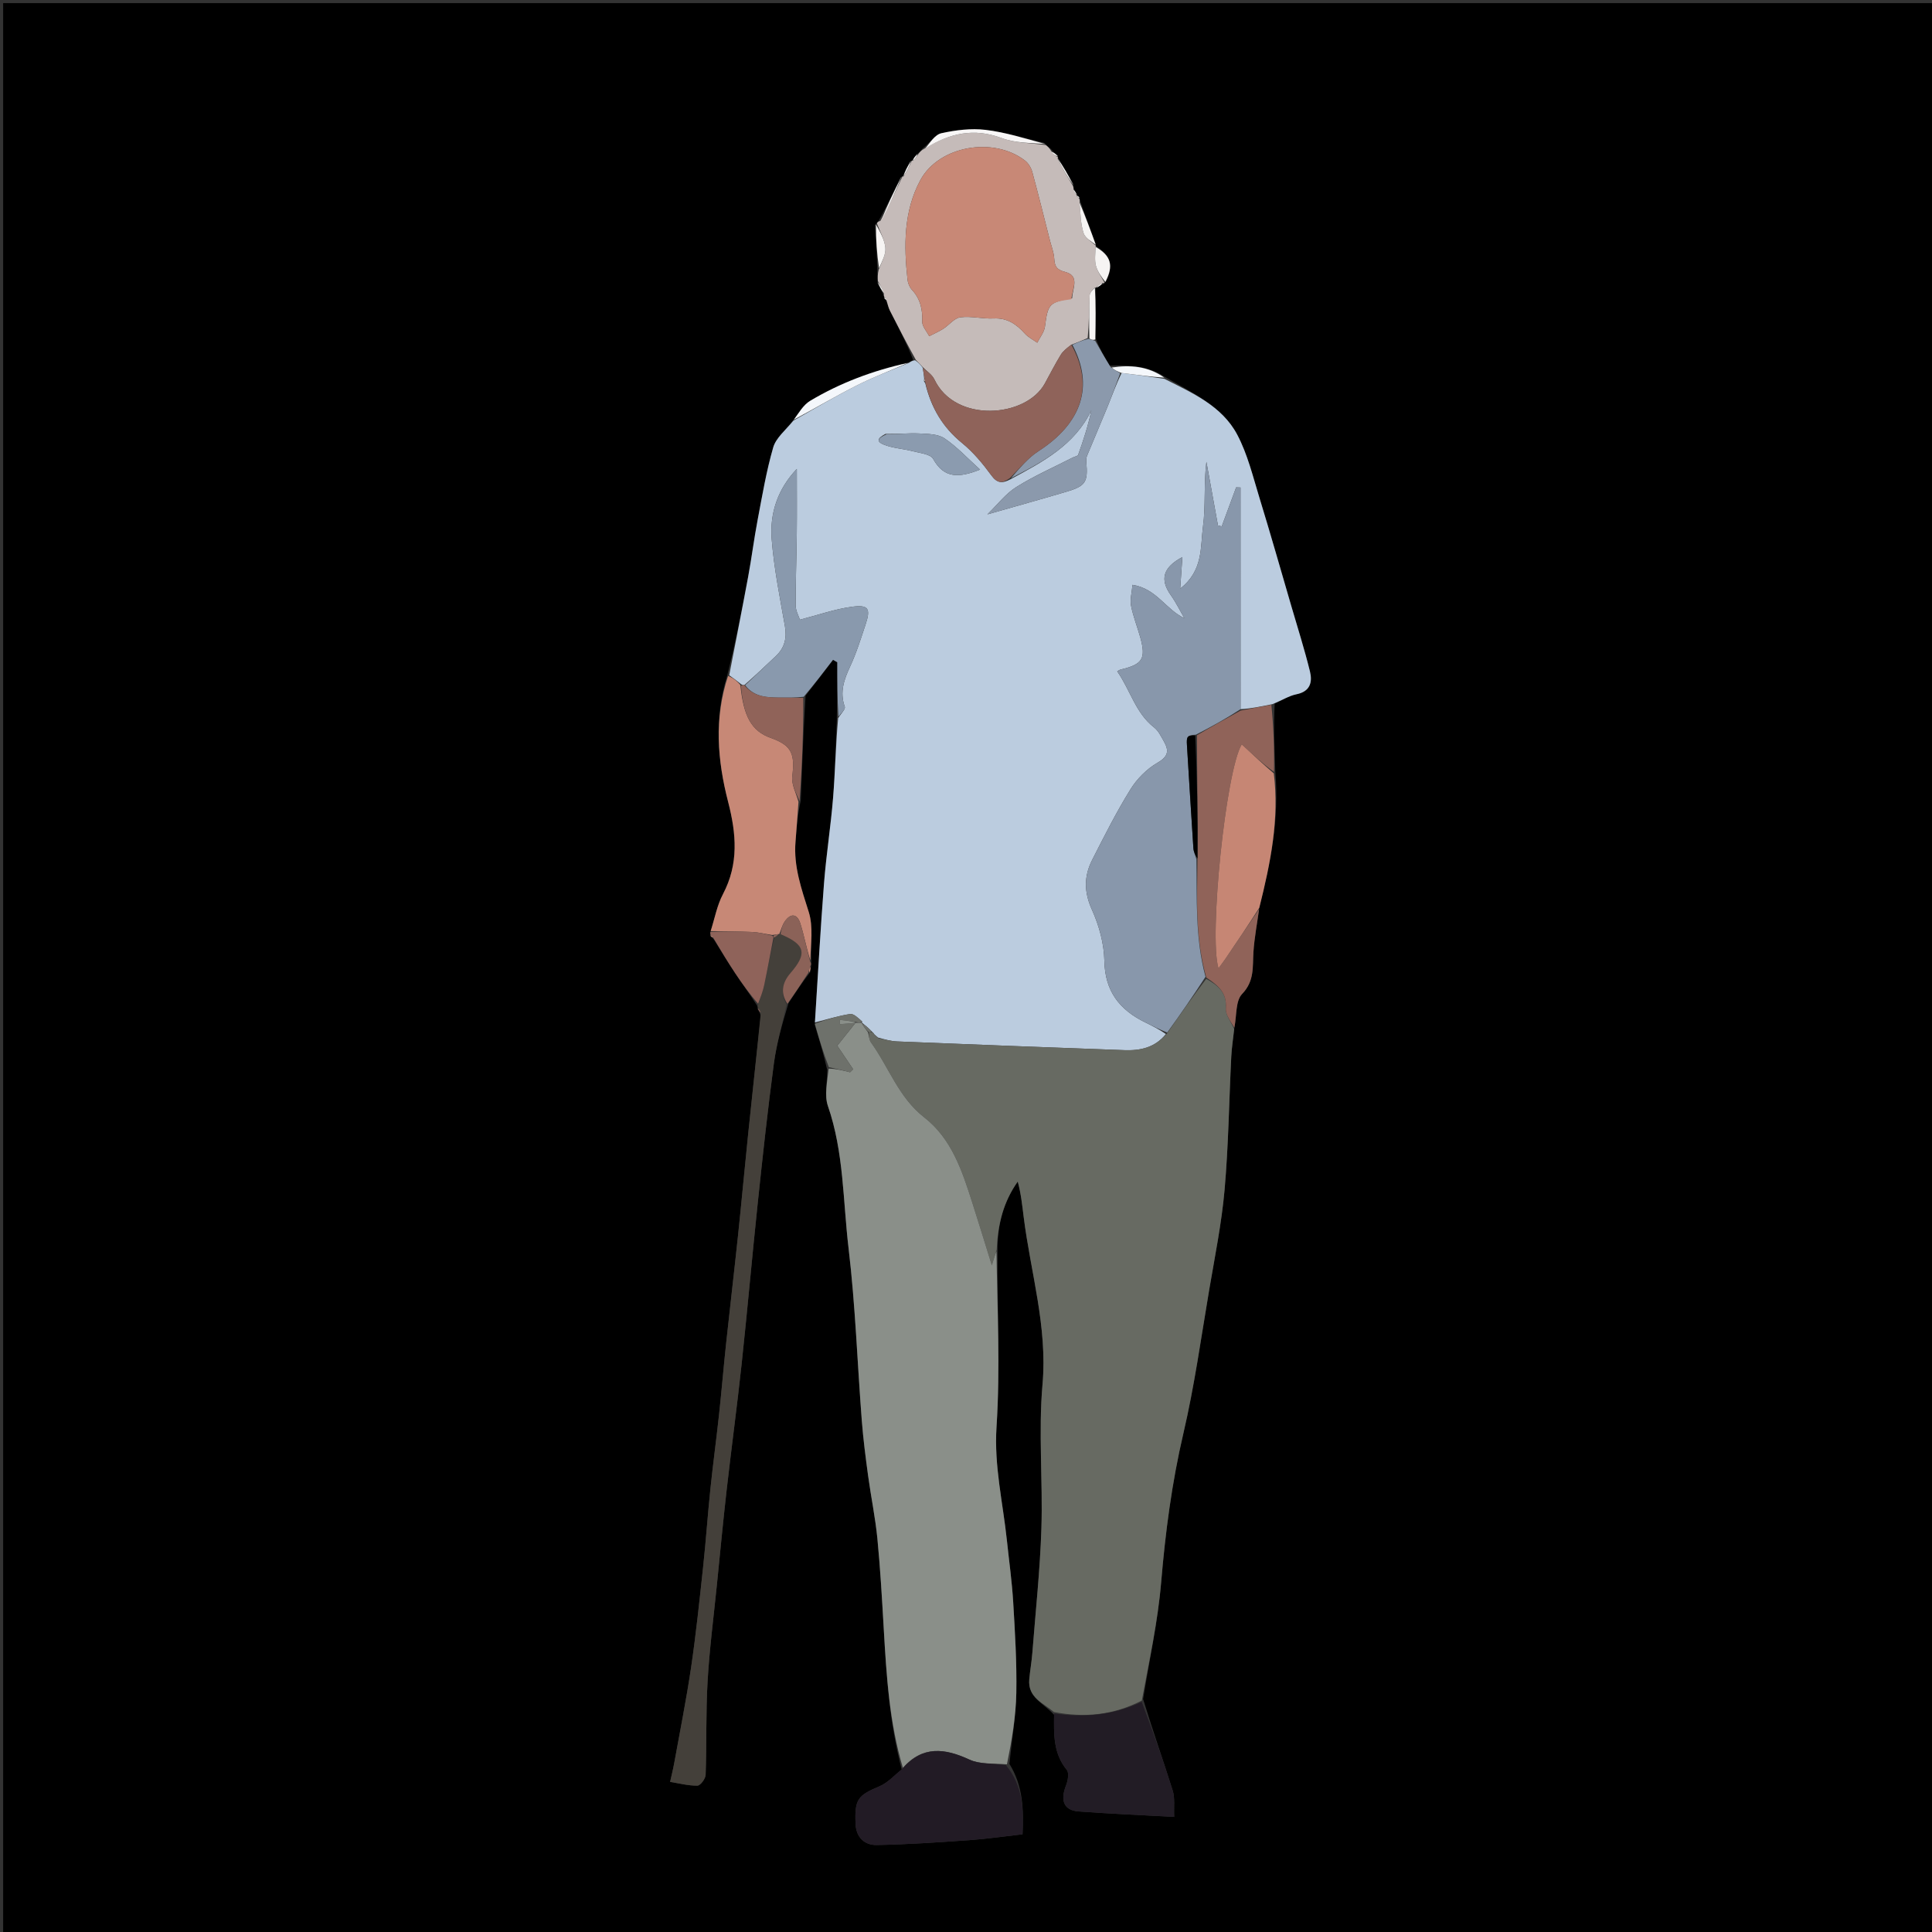 <svg version="1.1" id="Layer_1" xmlns="http://www.w3.org/2000/svg" xmlns:xlink="http://www.w3.org/1999/xlink" x="0px" y="0px"
	 width="100%" viewBox="0 0 612 612" enable-background="new 0 0 612 612" xml:space="preserve">
<rect x="0" y="0" width="612" height="612" fill="#333333" stroke="none"/>
<path fill="#000000" opacity="1" stroke="none" 
	d="
M348,613 
	C232,613 116.5,613 1,613 
	C1,409 1,205 1,1 
	C205,1 409,1 613,1 
	C613,205 613,409 613,613 
	C524.833,613 436.667,613 348,613 
M341.032,61.989 
	C341.032,61.989 341.234,62.01 341.024,61.362 
	C340.699,60.837 340.374,60.311 340.078,59.364 
	C340.078,59.364 339.912,58.975 340.009,58.237 
	C338.377,55.427 336.745,52.617 335.106,49.904 
	C335.106,49.904 335.202,49.895 335.031,49.204 
	C334.373,48.718 333.716,48.232 332.929,47.219 
	C332.371,46.795 331.812,46.37 330.818,45.275 
	C324.613,43.838 318.47,41.883 312.183,41.137 
	C307.608,40.595 302.745,41.2 298.21,42.199 
	C296.14,42.654 294.552,45.294 292.219,47.071 
	C291.793,47.629 291.368,48.186 290.267,48.969 
	C289.778,49.612 289.289,50.256 288.897,50.908 
	C288.897,50.908 288.891,50.811 288.277,51.153 
	C287.453,52.74 286.628,54.328 285.906,55.928 
	C285.906,55.928 285.906,55.825 285.265,56.165 
	C283.097,60.76 280.928,65.354 278.272,70.03 
	C277.984,70.239 277.834,70.522 277.147,71.324 
	C277.459,75.876 277.771,80.428 277.913,85.777 
	C277.969,86.858 278.025,87.939 277.989,89.73 
	C278.644,90.891 279.299,92.051 279.925,93.635 
	C279.925,93.635 280.09,94.027 280.062,94.58 
	C280.366,94.772 280.669,94.965 280.955,95.897 
	C281.278,96.761 281.522,97.665 281.938,98.482 
	C284.555,103.635 287.21,108.768 289.258,113.986 
	C288.835,114.294 288.411,114.602 287.176,115.015 
	C276.392,117.431 266.144,121.308 256.662,126.952 
	C254.419,128.286 252.963,130.945 250.853,133.621 
	C248.815,136.306 245.807,138.709 244.93,141.731 
	C242.758,149.214 241.465,156.961 240.005,164.636 
	C238.862,170.644 238.099,176.724 236.986,182.738 
	C235.061,193.14 232.996,203.517 230.288,214.276 
	C226.155,227.552 227.267,240.911 230.647,253.998 
	C233.259,264.112 234.07,273.632 229.01,283.242 
	C227.119,286.833 226.377,291.029 224.967,295.48 
	C224.989,295.662 225.012,295.844 225.027,296.585 
	C225.331,296.777 225.635,296.969 226.237,297.764 
	C228.466,301.303 230.629,304.886 232.943,308.369 
	C235.164,311.711 237.543,314.949 239.918,318.672 
	C239.918,318.672 240.06,319.093 240.026,319.689 
	C240.337,320.128 240.649,320.568 240.994,321.873 
	C239.658,334.314 238.288,346.752 236.997,359.198 
	C235.892,369.845 234.93,380.508 233.807,391.154 
	C232.598,402.615 231.241,414.061 230.015,425.52 
	C229.209,433.064 228.581,440.627 227.763,448.169 
	C226.913,456.007 225.846,463.822 225.03,471.664 
	C224.177,479.856 223.618,488.08 222.736,496.269 
	C221.591,506.887 220.486,517.519 218.933,528.081 
	C217.436,538.259 215.403,548.358 213.574,558.487 
	C213.212,560.489 212.708,562.465 212.269,564.453 
	C215.16,564.909 218.057,565.685 220.939,565.637 
	C221.859,565.621 223.482,563.445 223.525,562.214 
	C223.87,552.346 223.574,542.449 224.143,532.599 
	C224.735,522.376 226.064,512.194 227.092,501.997 
	C228.104,491.959 229.053,481.914 230.191,471.891 
	C231.702,458.59 233.506,445.321 234.934,432.011 
	C236.768,414.918 238.268,397.789 240.072,380.692 
	C241.615,366.073 243.194,351.452 245.139,336.883 
	C245.982,330.573 247.784,324.39 249.751,317.798 
	C251.854,314.585 253.956,311.371 256.668,307.921 
	C256.748,307.304 256.829,306.686 257.026,305.502 
	C256.988,305.313 256.949,305.124 256.993,304.012 
	C256.807,298.954 257.66,293.57 256.195,288.915 
	C253.886,281.58 251.349,274.474 251.995,266.645 
	C252.343,262.431 252.623,258.211 253.655,253.598 
	C254.073,242.743 254.491,231.888 255.18,220.384 
	C258.078,216.592 260.975,212.8 263.873,209.008 
	C264.325,209.268 264.777,209.528 265.229,209.788 
	C265.229,215.55 265.229,221.313 265.075,227.992 
	C264.704,236.219 264.56,244.463 263.9,252.666 
	C263.171,261.722 261.73,270.722 261.025,279.779 
	C259.881,294.467 259.084,309.182 258.1,324.667 
	C259.461,329.129 260.823,333.59 262.044,338.964 
	C262.06,342.784 261.082,346.948 262.265,350.365 
	C267.332,365.006 267.008,380.379 268.802,395.411 
	C270.962,413.508 271.578,431.785 272.989,449.975 
	C273.445,455.848 274.208,461.702 275,467.542 
	C275.901,474.174 277.282,480.752 277.932,487.405 
	C278.859,496.901 279.394,506.438 279.946,515.967 
	C280.806,530.804 281.717,545.625 285.645,560.556 
	C283.318,562.354 281.237,564.736 278.617,565.837 
	C271.723,568.732 270.682,569.937 271.018,577.787 
	C271.199,582.019 273.872,584.516 277.703,584.447 
	C287.492,584.269 297.278,583.594 307.051,582.906 
	C312.564,582.517 318.047,581.71 323.908,581.05 
	C324.276,573.109 324.077,565.697 319.742,558.733 
	C320.517,551.242 321.803,543.759 321.94,536.257 
	C322.114,526.678 321.523,517.072 320.951,507.497 
	C320.56,500.955 319.639,494.445 318.952,487.921 
	C317.694,475.973 314.866,464.36 315.67,451.99 
	C316.877,433.433 315.901,414.735 316.01,395.215 
	C316.078,387.647 317.905,380.62 322.391,374.289 
	C323.419,378.06 323.805,381.762 324.266,385.456 
	C326.472,403.115 331.856,420.259 330.237,438.557 
	C328.901,453.66 330.374,468.99 329.882,484.196 
	C329.456,497.368 328.039,510.51 327.01,523.661 
	C326.792,526.444 326.284,529.203 326.04,531.984 
	C325.533,537.755 330.492,539.457 333.912,543.209 
	C333.824,549.332 333.621,555.404 337.918,560.635 
	C338.706,561.594 338.294,564.058 337.704,565.536 
	C335.785,570.345 336.983,573.46 341.669,573.81 
	C351.512,574.545 361.38,574.955 371.951,575.537 
	C371.805,572.327 372.223,569.577 371.477,567.191 
	C368.526,557.745 365.211,548.413 362.104,538.234 
	C364.069,525.923 366.771,513.674 367.815,501.286 
	C369.158,485.341 371.21,469.641 374.865,454.022 
	C378.374,439.025 380.473,423.693 383.056,408.486 
	C384.842,397.97 386.98,387.467 387.914,376.866 
	C389.146,362.88 389.323,348.803 390.026,334.768 
	C390.174,331.828 390.637,328.903 391.066,325.145 
	C391.782,321.641 391.361,317.041 393.457,314.867 
	C397.448,310.726 396.742,306.256 397.054,301.553 
	C397.356,296.999 398.23,292.483 398.976,287.139 
	C402.477,273.328 405.282,259.437 403.973,244.143 
	C403.699,237.179 403.426,230.216 403.782,222.869 
	C406.078,221.855 408.285,220.409 410.688,219.922 
	C415.087,219.031 415.774,216.026 414.949,212.672 
	C413.234,205.696 411.051,198.835 409.035,191.935 
	C405.714,180.562 402.48,169.162 398.999,157.838 
	C396.901,151.012 395.209,143.881 391.899,137.65 
	C387.061,128.545 377.654,124.468 368.79,119.251 
	C363.638,115.93 357.934,115.564 351.404,115.837 
	C349.91,113.21 348.415,110.583 347.002,107.03 
	C347.068,101.713 347.135,96.396 347.083,91.069 
	C347.083,91.069 347.084,91.188 347.66,91.033 
	C348.283,90.634 348.906,90.236 349.797,89.794 
	C349.797,89.794 349.872,89.532 350.403,89.071 
	C352.857,84.101 351.952,81.012 347.094,77.911 
	C347.094,77.911 347.195,77.903 347.027,77.162 
	C345.37,72.698 343.713,68.233 342.086,63.354 
	C342.086,63.354 341.917,62.973 341.94,62.422 
	C341.646,62.21 341.351,61.998 341.032,61.989 
z"/>
<path fill="#BBCCDF" opacity="1" stroke="none" 
	d="
M258.141,323.885 
	C259.084,309.182 259.881,294.467 261.025,279.779 
	C261.73,270.722 263.171,261.722 263.9,252.666 
	C264.56,244.463 264.704,236.219 265.505,227.463 
	C266.53,225.902 267.862,224.607 267.602,223.883 
	C265.917,219.187 267.407,215.183 269.363,210.969 
	C271.316,206.761 272.702,202.277 274.173,197.86 
	C275.856,192.806 275.157,191.509 269.917,192.202 
	C264.504,192.918 259.245,194.796 253.385,196.303 
	C253.03,195.176 252.05,193.486 252.043,191.792 
	C252.014,184.213 252.314,176.635 252.395,169.055 
	C252.468,162.22 252.411,155.383 252.411,148.547 
	C246.326,154.937 243.814,162.608 244.446,170.764 
	C245.163,179.997 247.022,189.154 248.632,198.3 
	C249.302,202.109 248.55,205.192 245.768,207.821 
	C242.517,210.893 239.275,213.974 235.755,217.031 
	C235.298,217.004 235.115,216.996 234.751,216.718 
	C233.377,215.599 232.183,214.752 230.989,213.904 
	C232.996,203.517 235.061,193.14 236.986,182.738 
	C238.099,176.724 238.862,170.644 240.005,164.636 
	C241.465,156.961 242.758,149.214 244.93,141.731 
	C245.807,138.709 248.815,136.306 251.329,133.245 
	C258.418,129.211 264.929,125.349 271.678,121.959 
	C276.962,119.305 282.54,117.238 287.987,114.91 
	C288.411,114.602 288.835,114.294 289.856,114.098 
	C291.042,114.88 291.629,115.549 292.297,116.526 
	C292.54,117.89 292.703,118.946 292.756,120.115 
	C292.535,120.568 292.645,120.821 293.087,121.347 
	C294.954,129.209 298.652,135.369 304.739,140.33 
	C308.287,143.221 311.327,146.88 314.044,150.597 
	C315.887,153.117 317.476,153.207 320.125,151.808 
	C330.323,146.279 340.421,141.032 345.713,129.968 
	C344.686,134.875 343.174,139.491 341.535,144.061 
	C341.379,144.495 340.417,144.63 339.84,144.925 
	C333.848,147.994 327.637,150.713 321.951,154.272 
	C318.554,156.398 315.98,159.841 312.783,162.936 
	C321.734,160.38 329.808,158.136 337.842,155.758 
	C343.916,153.959 344.677,152.683 344.108,146.352 
	C344.05,145.705 344.092,144.976 344.334,144.388 
	C346.478,139.18 348.726,134.014 350.846,128.796 
	C352.265,125.305 353.526,121.751 355.302,118.149 
	C360.119,118.719 364.491,119.364 368.864,120.01 
	C377.654,124.468 387.061,128.545 391.899,137.65 
	C395.209,143.881 396.901,151.012 398.999,157.838 
	C402.48,169.162 405.714,180.562 409.035,191.935 
	C411.051,198.835 413.234,205.696 414.949,212.672 
	C415.774,216.026 415.087,219.031 410.688,219.922 
	C408.285,220.409 406.078,221.855 403.04,223.059 
	C399.192,223.864 396.087,224.48 392.969,224.639 
	C392.958,200.932 392.958,177.68 392.958,154.429 
	C392.496,154.413 392.035,154.397 391.574,154.381 
	C390.05,158.509 388.526,162.636 387.003,166.763 
	C386.606,166.655 386.209,166.547 385.812,166.439 
	C384.594,159.722 383.376,153.005 382.157,146.288 
	C381.272,153.277 381.97,160.148 381.072,166.803 
	C380.208,173.215 381.231,180.704 373.852,186.456 
	C374.14,182.286 374.337,179.429 374.542,176.463 
	C368.358,179.747 367.341,183.568 370.905,188.573 
	C372.529,190.854 373.766,193.41 375.179,195.841 
	C369.232,193.031 366.399,186.481 358.74,185.26 
	C358.529,187.764 357.905,189.905 358.28,191.854 
	C358.937,195.263 360.274,198.536 361.206,201.899 
	C363.076,208.644 361.953,210.445 355.09,212.069 
	C354.543,212.199 354.056,212.584 353.903,212.663 
	C358.062,218.622 359.733,225.899 365.56,230.408 
	C366.939,231.475 367.802,233.29 368.698,234.877 
	C370.313,237.738 370.171,239.597 366.696,241.595 
	C363.294,243.55 360.158,246.71 358.078,250.068 
	C353.627,257.252 349.809,264.841 345.971,272.386 
	C343.356,277.526 343.345,282.555 345.878,288.146 
	C348.146,293.153 349.729,298.906 349.831,304.363 
	C350.012,314.018 354.646,319.901 362.786,323.867 
	C365.017,324.955 367.224,326.093 369.328,327.55 
	C365.779,331.937 361.12,332.835 356.202,332.659 
	C332.188,331.799 308.176,330.869 284.166,329.898 
	C282.206,329.819 280.266,329.248 278.151,328.676 
	C277.67,328.247 277.355,328.048 276.953,327.643 
	C276.691,327.182 276.454,327.014 276.048,326.623 
	C274.972,325.515 274.003,324.716 273.03,323.952 
	C273.025,323.987 273.089,323.957 273.09,323.556 
	C271.813,322.461 270.421,321.032 269.277,321.208 
	C265.516,321.787 261.846,322.948 258.141,323.885 
M280.491,137.445 
	C277.829,138.865 277.568,139.886 280.029,140.869 
	C282.873,142.004 286.101,142.136 289.104,142.926 
	C291.385,143.526 294.739,143.827 295.601,145.379 
	C299.087,151.654 303.81,151.367 310.457,148.755 
	C306.481,145.172 303.159,141.533 299.186,138.861 
	C297.085,137.449 293.865,137.439 291.125,137.306 
	C287.831,137.147 284.511,137.529 280.491,137.445 
z"/>
<path fill="#676A62" opacity="1" stroke="none" 
	d="
M276.154,326.932 
	C276.454,327.014 276.691,327.182 277.101,327.89 
	C277.662,328.529 277.99,328.717 278.317,328.906 
	C280.266,329.248 282.206,329.819 284.166,329.898 
	C308.176,330.869 332.188,331.799 356.202,332.659 
	C361.12,332.835 365.779,331.937 369.623,327.424 
	C373.972,321.241 377.913,315.526 382.104,310.072 
	C386.026,312.246 388.669,314.534 388.31,319.421 
	C388.155,321.528 390.012,323.783 390.954,325.971 
	C390.637,328.903 390.174,331.828 390.026,334.768 
	C389.323,348.803 389.146,362.88 387.914,376.866 
	C386.98,387.467 384.842,397.97 383.056,408.486 
	C380.473,423.693 378.374,439.025 374.865,454.022 
	C371.21,469.641 369.158,485.341 367.815,501.286 
	C366.771,513.674 364.069,525.923 361.688,538.688 
	C352.509,543.406 343.336,544.136 333.867,542.33 
	C330.492,539.457 325.533,537.755 326.04,531.984 
	C326.284,529.203 326.792,526.444 327.01,523.661 
	C328.039,510.51 329.456,497.368 329.882,484.196 
	C330.374,468.99 328.901,453.66 330.237,438.557 
	C331.856,420.259 326.472,403.115 324.266,385.456 
	C323.805,381.762 323.419,378.06 322.391,374.289 
	C317.905,380.62 316.078,387.647 315.728,395.9 
	C315.12,397.681 314.794,398.779 314.186,400.825 
	C311.893,393.46 309.968,387.131 307.95,380.832 
	C304.744,370.824 301.445,360.709 292.76,353.957 
	C284.691,347.683 281.589,338.118 275.928,330.269 
	C275.303,329.402 275.277,328.102 275.268,326.992 
	C275.76,326.964 275.957,326.948 276.154,326.932 
z"/>
<path fill="#8A8F89" opacity="1" stroke="none" 
	d="
M274.972,327.004 
	C275.277,328.102 275.303,329.402 275.928,330.269 
	C281.589,338.118 284.691,347.683 292.76,353.957 
	C301.445,360.709 304.744,370.824 307.95,380.832 
	C309.968,387.131 311.893,393.46 314.186,400.825 
	C314.794,398.779 315.12,397.681 315.65,396.34 
	C315.901,414.735 316.877,433.433 315.67,451.99 
	C314.866,464.36 317.694,475.973 318.952,487.921 
	C319.639,494.445 320.56,500.955 320.951,507.497 
	C321.523,517.072 322.114,526.678 321.94,536.257 
	C321.803,543.759 320.517,551.242 318.97,558.883 
	C314.47,558.543 310.346,558.903 307.09,557.393 
	C299.274,553.77 292.284,552.904 286.006,559.987 
	C281.717,545.625 280.806,530.804 279.946,515.967 
	C279.394,506.438 278.859,496.901 277.932,487.405 
	C277.282,480.752 275.901,474.174 275,467.542 
	C274.208,461.702 273.445,455.848 272.989,449.975 
	C271.578,431.785 270.962,413.508 268.802,395.411 
	C267.008,380.379 267.332,365.006 262.265,350.365 
	C261.082,346.948 262.06,342.784 262.49,338.501 
	C265.052,338.577 267.167,339.116 269.283,339.654 
	C269.606,339.339 269.93,339.025 270.253,338.71 
	C268.466,336.058 266.678,333.407 265.226,331.253 
	C267.218,328.75 269.105,326.38 270.996,324.005 
	C271,324 271.004,323.993 271.351,323.983 
	C272.162,323.967 272.625,323.962 273.089,323.957 
	C273.089,323.957 273.025,323.987 273.067,324.272 
	C273.73,325.373 274.351,326.188 274.972,327.004 
z"/>
<path fill="#C5BBB9" opacity="1" stroke="none" 
	d="
M292.217,116.218 
	C291.629,115.549 291.042,114.88 290.153,114.059 
	C287.21,108.768 284.555,103.635 281.938,98.482 
	C281.522,97.665 281.278,96.761 280.868,95.29 
	C280.552,94.464 280.321,94.246 280.09,94.027 
	C280.09,94.027 279.925,93.635 279.999,93.044 
	C279.409,91.308 278.745,90.164 278.081,89.02 
	C278.025,87.939 277.969,86.858 278.37,85.363 
	C279.424,82.782 280.66,80.553 280.455,78.466 
	C280.201,75.875 278.754,73.402 277.823,70.877 
	C277.834,70.522 277.984,70.239 278.875,69.972 
	C281.621,65.217 283.764,60.521 285.906,55.825 
	C285.906,55.825 285.906,55.928 286.223,55.909 
	C287.323,54.197 288.107,52.504 288.891,50.811 
	C288.891,50.811 288.897,50.908 289.218,50.943 
	C290.007,50.233 290.475,49.488 290.943,48.744 
	C291.368,48.186 291.793,47.629 292.858,47.064 
	C300.905,42.147 308.549,40.463 317.317,43.739 
	C321.635,45.352 326.588,45.264 331.253,45.945 
	C331.812,46.37 332.371,46.795 332.984,47.847 
	C333.759,48.948 334.48,49.422 335.202,49.895 
	C335.202,49.895 335.106,49.904 335.009,50.241 
	C336.579,53.377 338.245,56.176 339.912,58.975 
	C339.912,58.975 340.078,59.364 340.032,59.922 
	C340.401,60.99 340.818,61.5 341.234,62.01 
	C341.234,62.01 341.032,61.989 341.111,62.147 
	C341.433,62.528 341.675,62.751 341.917,62.973 
	C341.917,62.973 342.086,63.354 341.982,63.995 
	C342.283,67.719 342.302,70.928 343.242,73.838 
	C343.763,75.45 345.826,76.564 347.195,77.903 
	C347.195,77.903 347.094,77.911 347.022,78.248 
	C346.99,80.464 346.682,82.438 347.164,84.196 
	C347.68,86.081 348.938,87.762 349.872,89.532 
	C349.872,89.532 349.797,89.794 349.326,89.629 
	C348.265,90.039 347.675,90.613 347.084,91.188 
	C347.084,91.188 347.083,91.069 346.763,91.115 
	C346.002,91.956 345.21,92.735 345.175,93.547 
	C344.981,98.039 344.971,102.539 344.551,107.097 
	C342.704,107.85 341.204,108.544 339.358,109.194 
	C337.994,110.229 336.759,111.175 336.003,112.414 
	C334.204,115.364 332.631,118.453 330.967,121.486 
	C325.037,132.294 302.617,134.175 295.984,120.189 
	C295.24,118.622 293.496,117.53 292.217,116.218 
M339.622,94.47 
	C339.687,91.452 342.167,87.398 337.465,86.167 
	C334.67,85.435 334.092,84.359 333.944,81.882 
	C333.828,79.93 333.051,78.017 332.561,76.089 
	C330.725,68.874 328.949,61.643 326.99,54.462 
	C326.632,53.15 325.776,51.715 324.718,50.893 
	C314.771,43.172 297.438,46.127 291.533,57.075 
	C286.239,66.891 286.282,77.794 287.486,88.638 
	C287.609,89.744 288.134,90.999 288.881,91.807 
	C291.556,94.704 292.281,98.011 292.135,101.875 
	C292.078,103.386 293.561,104.955 294.342,106.497 
	C295.831,105.727 297.384,105.058 298.791,104.161 
	C300.648,102.977 302.279,100.767 304.206,100.514 
	C307.649,100.063 311.256,101.049 314.767,100.876 
	C319.097,100.662 321.981,102.712 324.666,105.685 
	C325.729,106.861 327.258,107.616 328.574,108.563 
	C329.414,106.873 330.769,105.25 331.003,103.48 
	C331.956,96.269 332.296,95.765 339.622,94.47 
z"/>
<path fill="#44403A" opacity="1" stroke="none" 
	d="
M240.06,319.093 
	C240.06,319.093 239.918,318.672 240.167,318.182 
	C240.983,315.795 241.686,313.925 242.09,311.993 
	C243.13,307.014 244.039,302.007 245.285,296.961 
	C246.004,296.562 246.439,296.214 246.934,295.887 
	C246.995,295.908 246.885,295.84 247.247,295.932 
	C255.144,299.25 255.769,302.025 250.378,308.253 
	C247.766,311.271 247.132,314.549 249.15,318.15 
	C247.784,324.39 245.982,330.573 245.139,336.883 
	C243.194,351.452 241.615,366.073 240.072,380.692 
	C238.268,397.789 236.768,414.918 234.934,432.011 
	C233.506,445.321 231.702,458.59 230.191,471.891 
	C229.053,481.914 228.104,491.959 227.092,501.997 
	C226.064,512.194 224.735,522.376 224.143,532.599 
	C223.574,542.449 223.87,552.346 223.525,562.214 
	C223.482,563.445 221.859,565.621 220.939,565.637 
	C218.057,565.685 215.16,564.909 212.269,564.453 
	C212.708,562.465 213.212,560.489 213.574,558.487 
	C215.403,548.358 217.436,538.259 218.933,528.081 
	C220.486,517.519 221.591,506.887 222.736,496.269 
	C223.618,488.08 224.177,479.856 225.03,471.664 
	C225.846,463.822 226.913,456.007 227.763,448.169 
	C228.581,440.627 229.209,433.064 230.015,425.52 
	C231.241,414.061 232.598,402.615 233.807,391.154 
	C234.93,380.508 235.892,369.845 236.997,359.198 
	C238.288,346.752 239.658,334.314 240.963,321.156 
	C240.641,319.99 240.35,319.541 240.06,319.093 
z"/>
<path fill="#C78876" opacity="1" stroke="none" 
	d="
M230.638,214.09 
	C232.183,214.752 233.377,215.599 234.535,216.997 
	C235.514,226.782 237.977,231.569 244.137,233.746 
	C250.959,236.157 251.806,238.94 250.967,245.955 
	C250.66,248.519 252.223,251.307 252.934,253.993 
	C252.623,258.211 252.343,262.431 251.995,266.645 
	C251.349,274.474 253.886,281.58 256.195,288.915 
	C257.66,293.57 256.807,298.954 256.693,304.196 
	C255.457,300.414 254.746,296.376 253.514,292.504 
	C252.535,289.424 250.493,289.173 248.593,291.88 
	C247.784,293.032 247.44,294.51 246.885,295.84 
	C246.885,295.84 246.995,295.908 246.617,295.901 
	C245.831,296.005 245.422,296.116 244.605,296.185 
	C242.253,295.826 240.318,295.322 238.363,295.232 
	C233.951,295.029 229.529,295.031 225.112,294.95 
	C226.377,291.029 227.119,286.833 229.01,283.242 
	C234.07,273.632 233.259,264.112 230.647,253.998 
	C227.267,240.911 226.155,227.552 230.638,214.09 
z"/>
<path fill="#221B25" opacity="1" stroke="none" 
	d="
M285.826,560.271 
	C292.284,552.904 299.274,553.77 307.09,557.393 
	C310.346,558.903 314.47,558.543 318.644,559.152 
	C324.077,565.697 324.276,573.109 323.908,581.05 
	C318.047,581.71 312.564,582.517 307.051,582.906 
	C297.278,583.594 287.492,584.269 277.703,584.447 
	C273.872,584.516 271.199,582.019 271.018,577.787 
	C270.682,569.937 271.723,568.732 278.617,565.837 
	C281.237,564.736 283.318,562.354 285.826,560.271 
z"/>
<path fill="#221C25" opacity="1" stroke="none" 
	d="
M333.89,542.769 
	C343.336,544.136 352.509,543.406 361.651,539.09 
	C365.211,548.413 368.526,557.745 371.477,567.191 
	C372.223,569.577 371.805,572.327 371.951,575.537 
	C361.38,574.955 351.512,574.545 341.669,573.81 
	C336.983,573.46 335.785,570.345 337.704,565.536 
	C338.294,564.058 338.706,561.594 337.918,560.635 
	C333.621,555.404 333.824,549.332 333.89,542.769 
z"/>
<path fill="#906359" opacity="1" stroke="none" 
	d="
M391.01,325.558 
	C390.012,323.783 388.155,321.528 388.31,319.421 
	C388.669,314.534 386.026,312.246 382.119,309.675 
	C378.514,296.932 379.213,284.528 379.34,271.923 
	C379.442,258.829 379.198,246.007 379.165,232.904 
	C383.91,230.114 388.446,227.605 392.981,225.095 
	C396.087,224.48 399.192,223.864 402.725,223.25 
	C403.426,230.216 403.699,237.179 403.571,244.526 
	C399.921,241.896 396.672,238.884 393.339,235.793 
	C388.28,244.309 382.904,296.685 385.984,306.74 
	C386.891,305.488 387.646,304.501 388.343,303.474 
	C391.855,298.305 395.351,293.125 398.853,287.949 
	C398.23,292.483 397.356,296.999 397.054,301.553 
	C396.742,306.256 397.448,310.726 393.457,314.867 
	C391.361,317.041 391.782,321.641 391.01,325.558 
z"/>
<path fill="#8999AD" opacity="1" stroke="none" 
	d="
M236.029,217.051 
	C239.275,213.974 242.517,210.893 245.768,207.821 
	C248.55,205.192 249.302,202.109 248.632,198.3 
	C247.022,189.154 245.163,179.997 244.446,170.764 
	C243.814,162.608 246.326,154.937 252.411,148.547 
	C252.411,155.383 252.468,162.22 252.395,169.055 
	C252.314,176.635 252.014,184.213 252.043,191.792 
	C252.05,193.486 253.03,195.176 253.385,196.303 
	C259.245,194.796 264.504,192.918 269.917,192.202 
	C275.157,191.509 275.856,192.806 274.173,197.86 
	C272.702,202.277 271.316,206.761 269.363,210.969 
	C267.407,215.183 265.917,219.187 267.602,223.883 
	C267.862,224.607 266.53,225.902 265.582,227.004 
	C265.229,221.313 265.229,215.55 265.229,209.788 
	C264.777,209.528 264.325,209.268 263.873,209.008 
	C260.975,212.8 258.078,216.592 254.586,220.718 
	C251.86,221.026 249.727,220.99 247.593,220.977 
	C243.301,220.952 238.995,220.979 236.029,217.051 
z"/>
<path fill="#C68674" opacity="1" stroke="none" 
	d="
M398.915,287.544 
	C395.351,293.125 391.855,298.305 388.343,303.474 
	C387.646,304.501 386.891,305.488 385.984,306.74 
	C382.904,296.685 388.28,244.309 393.339,235.793 
	C396.672,238.884 399.921,241.896 403.503,244.982 
	C405.282,259.437 402.477,273.328 398.915,287.544 
z"/>
<path fill="#8B99AC" opacity="1" stroke="none" 
	d="
M339.704,109.238 
	C341.204,108.544 342.704,107.85 344.75,107.324 
	C345.838,107.647 346.38,107.802 346.921,107.957 
	C348.415,110.583 349.91,113.21 351.816,116.281 
	C353.105,117.226 353.981,117.725 354.858,118.225 
	C353.526,121.751 352.265,125.305 350.846,128.796 
	C348.726,134.014 346.478,139.18 344.334,144.388 
	C344.092,144.976 344.05,145.705 344.108,146.352 
	C344.677,152.683 343.916,153.959 337.842,155.758 
	C329.808,158.136 321.734,160.38 312.783,162.936 
	C315.98,159.841 318.554,156.398 321.951,154.272 
	C327.637,150.713 333.848,147.994 339.84,144.925 
	C340.417,144.63 341.379,144.495 341.535,144.061 
	C343.174,139.491 344.686,134.875 345.713,129.968 
	C340.421,141.032 330.323,146.279 320.232,151.482 
	C322.948,148.369 325.59,145.089 328.948,142.922 
	C342.702,134.045 346.631,122.212 339.704,109.238 
z"/>
<path fill="#906359" opacity="1" stroke="none" 
	d="
M235.755,217.031 
	C238.995,220.979 243.301,220.952 247.593,220.977 
	C249.727,220.99 251.86,221.026 254.451,221.042 
	C254.491,231.888 254.073,242.743 253.294,253.795 
	C252.223,251.307 250.66,248.519 250.967,245.955 
	C251.806,238.94 250.959,236.157 244.137,233.746 
	C237.977,231.569 235.514,226.782 234.715,217.268 
	C235.115,216.996 235.298,217.004 235.755,217.031 
z"/>
<path fill="#8F635A" opacity="1" stroke="none" 
	d="
M225.039,295.215 
	C229.529,295.031 233.951,295.029 238.363,295.232 
	C240.318,295.322 242.253,295.826 244.602,296.38 
	C245.006,296.618 245,297.012 245,297.012 
	C244.039,302.007 243.13,307.014 242.09,311.993 
	C241.686,313.925 240.983,315.795 240.134,317.963 
	C237.543,314.949 235.164,311.711 232.943,308.369 
	C230.629,304.886 228.466,301.303 226.03,297.205 
	C225.559,296.438 225.297,296.232 225.034,296.026 
	C225.012,295.844 224.989,295.662 225.039,295.215 
z"/>
<path fill="#6E716B" opacity="1" stroke="none" 
	d="
M273.09,323.556 
	C272.625,323.962 272.162,323.967 271.097,323.743 
	C269.015,323.365 267.535,323.218 266.055,323.07 
	C266.054,323.521 266.052,323.972 266.05,324.423 
	C267.697,324.285 269.344,324.147 270.992,324.009 
	C269.105,326.38 267.218,328.75 265.226,331.253 
	C266.678,333.407 268.466,336.058 270.253,338.71 
	C269.93,339.025 269.606,339.339 269.283,339.654 
	C267.167,339.116 265.052,338.577 262.56,338.045 
	C260.823,333.59 259.461,329.129 258.12,324.276 
	C261.846,322.948 265.516,321.787 269.277,321.208 
	C270.421,321.032 271.813,322.461 273.09,323.556 
z"/>
<path fill="#8B6258" opacity="1" stroke="none" 
	d="
M247.247,295.932 
	C247.44,294.51 247.784,293.032 248.593,291.88 
	C250.493,289.173 252.535,289.424 253.514,292.504 
	C254.746,296.376 255.457,300.414 256.652,304.658 
	C256.949,305.124 256.988,305.313 256.726,305.966 
	C256.303,307.006 256.181,307.582 256.059,308.158 
	C253.956,311.371 251.854,314.585 249.45,317.974 
	C247.132,314.549 247.766,311.271 250.378,308.253 
	C255.769,302.025 255.144,299.25 247.247,295.932 
z"/>
<path fill="#F4F7FB" opacity="1" stroke="none" 
	d="
M287.581,114.962 
	C282.54,117.238 276.962,119.305 271.678,121.959 
	C264.929,125.349 258.418,129.211 251.475,132.932 
	C252.963,130.945 254.419,128.286 256.662,126.952 
	C266.144,121.308 276.392,117.431 287.581,114.962 
z"/>
<path fill="#F8F6F6" opacity="1" stroke="none" 
	d="
M331.036,45.61 
	C326.588,45.264 321.635,45.352 317.317,43.739 
	C308.549,40.463 300.905,42.147 293.121,46.999 
	C294.552,45.294 296.14,42.654 298.21,42.199 
	C302.745,41.2 307.608,40.595 312.183,41.137 
	C318.47,41.883 324.613,43.838 331.036,45.61 
z"/>
<path fill="#F6F4F3" opacity="1" stroke="none" 
	d="
M350.137,89.301 
	C348.938,87.762 347.68,86.081 347.164,84.196 
	C346.682,82.438 346.99,80.464 347.025,78.198 
	C351.952,81.012 352.857,84.101 350.137,89.301 
z"/>
<path fill="#F4F7FB" opacity="1" stroke="none" 
	d="
M355.302,118.149 
	C353.981,117.725 353.105,117.226 352.143,116.425 
	C357.934,115.564 363.638,115.93 368.827,119.631 
	C364.491,119.364 360.119,118.719 355.302,118.149 
z"/>
<path fill="#F6F4F3" opacity="1" stroke="none" 
	d="
M277.485,71.101 
	C278.754,73.402 280.201,75.875 280.455,78.466 
	C280.66,80.553 279.424,82.782 278.455,84.964 
	C277.771,80.428 277.459,75.876 277.485,71.101 
z"/>
<path fill="#F6F4F3" opacity="1" stroke="none" 
	d="
M346.961,107.493 
	C346.38,107.802 345.838,107.647 345.097,107.265 
	C344.971,102.539 344.981,98.039 345.175,93.547 
	C345.21,92.735 346.002,91.956 346.823,91.12 
	C347.135,96.396 347.068,101.713 346.961,107.493 
z"/>
<path fill="#F8F6F6" opacity="1" stroke="none" 
	d="
M285.586,55.995 
	C283.764,60.521 281.621,65.217 279.119,69.931 
	C280.928,65.354 283.097,60.76 285.586,55.995 
z"/>
<path fill="#F6F4F3" opacity="1" stroke="none" 
	d="
M347.111,77.533 
	C345.826,76.564 343.763,75.45 343.242,73.838 
	C342.302,70.928 342.283,67.719 341.967,64.202 
	C343.713,68.233 345.37,72.698 347.111,77.533 
z"/>
<path fill="#F6F4F3" opacity="1" stroke="none" 
	d="
M339.961,58.606 
	C338.245,56.176 336.579,53.377 335.013,50.193 
	C336.745,52.617 338.377,55.427 339.961,58.606 
z"/>
<path fill="#F8F6F6" opacity="1" stroke="none" 
	d="
M288.584,50.982 
	C288.107,52.504 287.323,54.197 286.172,55.903 
	C286.628,54.328 287.453,52.74 288.584,50.982 
z"/>
<path fill="#F6F4F3" opacity="1" stroke="none" 
	d="
M278.035,89.375 
	C278.745,90.164 279.409,91.308 280.013,92.832 
	C279.299,92.051 278.644,90.891 278.035,89.375 
z"/>
<path fill="#F6F4F3" opacity="1" stroke="none" 
	d="
M347.372,91.11 
	C347.675,90.613 348.265,90.039 349.192,89.651 
	C348.906,90.236 348.283,90.634 347.372,91.11 
z"/>
<path fill="#F6F4F3" opacity="1" stroke="none" 
	d="
M335.116,49.55 
	C334.48,49.422 333.759,48.948 333.048,48.111 
	C333.716,48.232 334.373,48.718 335.116,49.55 
z"/>
<path fill="#F8F6F6" opacity="1" stroke="none" 
	d="
M290.605,48.856 
	C290.475,49.488 290.007,50.233 289.169,50.938 
	C289.289,50.256 289.778,49.612 290.605,48.856 
z"/>
<path fill="#C78876" opacity="1" stroke="none" 
	d="
M256.363,308.039 
	C256.181,307.582 256.303,307.006 256.668,306.249 
	C256.829,306.686 256.748,307.304 256.363,308.039 
z"/>
<path fill="#8F635A" opacity="1" stroke="none" 
	d="
M240.043,319.391 
	C240.35,319.541 240.641,319.99 240.945,320.723 
	C240.649,320.568 240.337,320.128 240.043,319.391 
z"/>
<path fill="#F6F4F3" opacity="1" stroke="none" 
	d="
M341.129,61.686 
	C340.818,61.5 340.401,60.99 340.017,60.133 
	C340.374,60.311 340.699,60.837 341.129,61.686 
z"/>
<path fill="#C78876" opacity="1" stroke="none" 
	d="
M225.03,296.305 
	C225.297,296.232 225.559,296.438 225.881,296.903 
	C225.635,296.969 225.331,296.777 225.03,296.305 
z"/>
<path fill="#F6F4F3" opacity="1" stroke="none" 
	d="
M341.929,62.698 
	C341.675,62.751 341.433,62.528 341.124,62.046 
	C341.351,61.998 341.646,62.21 341.929,62.698 
z"/>
<path fill="#F6F4F3" opacity="1" stroke="none" 
	d="
M280.076,94.303 
	C280.321,94.246 280.552,94.464 280.877,94.921 
	C280.669,94.965 280.366,94.772 280.076,94.303 
z"/>
<path fill="#8897AB" opacity="1" stroke="none" 
	d="
M378.994,272.196 
	C379.213,284.528 378.514,296.932 381.87,309.414 
	C377.913,315.526 373.972,321.241 369.736,327.082 
	C367.224,326.093 365.017,324.955 362.786,323.867 
	C354.646,319.901 350.012,314.018 349.831,304.363 
	C349.729,298.906 348.146,293.153 345.878,288.146 
	C343.345,282.555 343.356,277.526 345.971,272.386 
	C349.809,264.841 353.627,257.252 358.078,250.068 
	C360.158,246.71 363.294,243.55 366.696,241.595 
	C370.171,239.597 370.313,237.738 368.698,234.877 
	C367.802,233.29 366.939,231.475 365.56,230.408 
	C359.733,225.899 358.062,218.622 353.903,212.663 
	C354.056,212.584 354.543,212.199 355.09,212.069 
	C361.953,210.445 363.076,208.644 361.206,201.899 
	C360.274,198.536 358.937,195.263 358.28,191.854 
	C357.905,189.905 358.529,187.764 358.74,185.26 
	C366.399,186.481 369.232,193.031 375.179,195.841 
	C373.766,193.41 372.529,190.854 370.905,188.573 
	C367.341,183.568 368.358,179.747 374.542,176.463 
	C374.337,179.429 374.14,182.286 373.852,186.456 
	C381.231,180.704 380.208,173.215 381.072,166.803 
	C381.97,160.148 381.272,153.277 382.157,146.288 
	C383.376,153.005 384.594,159.722 385.812,166.439 
	C386.209,166.547 386.606,166.655 387.003,166.763 
	C388.526,162.636 390.05,158.509 391.574,154.381 
	C392.035,154.397 392.496,154.413 392.958,154.429 
	C392.958,177.68 392.958,200.932 392.969,224.639 
	C388.446,227.605 383.91,230.114 378.824,232.725 
	C376.1,232.877 375.822,233.331 375.99,235.994 
	C376.676,246.878 377.304,257.765 378.028,268.646 
	C378.107,269.845 378.66,271.013 378.994,272.196 
z"/>
<path fill="#8F635A" opacity="1" stroke="none" 
	d="
M339.358,109.194 
	C346.631,122.212 342.702,134.045 328.948,142.922 
	C325.59,145.089 322.948,148.369 319.87,151.463 
	C317.476,153.207 315.887,153.117 314.044,150.597 
	C311.327,146.88 308.287,143.221 304.739,140.33 
	C298.652,135.369 294.954,129.209 293.103,121.096 
	C292.96,120.325 292.913,120.163 292.865,120.002 
	C292.703,118.946 292.54,117.89 292.297,116.526 
	C293.496,117.53 295.24,118.622 295.984,120.189 
	C302.617,134.175 325.037,132.294 330.967,121.486 
	C332.631,118.453 334.204,115.364 336.003,112.414 
	C336.759,111.175 337.994,110.229 339.358,109.194 
z"/>
<path fill="#8B9BAF" opacity="1" stroke="none" 
	d="
M280.847,137.561 
	C284.511,137.529 287.831,137.147 291.125,137.306 
	C293.865,137.439 297.085,137.449 299.186,138.861 
	C303.159,141.533 306.481,145.172 310.457,148.755 
	C303.81,151.367 299.087,151.654 295.601,145.379 
	C294.739,143.827 291.385,143.526 289.104,142.926 
	C286.101,142.136 282.873,142.004 280.029,140.869 
	C277.568,139.886 277.829,138.865 280.847,137.561 
z"/>
<path fill="#6E716B" opacity="1" stroke="none" 
	d="
M275.268,326.992 
	C274.351,326.188 273.73,325.373 273.071,324.237 
	C274.003,324.716 274.972,325.515 276.048,326.623 
	C275.957,326.948 275.76,326.964 275.268,326.992 
z"/>
<path fill="#C5BBB9" opacity="1" stroke="none" 
	d="
M292.756,120.115 
	C292.913,120.163 292.96,120.325 292.992,120.738 
	C292.645,120.821 292.535,120.568 292.756,120.115 
z"/>
<path fill="#6E716B" opacity="1" stroke="none" 
	d="
M278.151,328.676 
	C277.99,328.717 277.662,328.529 277.187,328.094 
	C277.355,328.048 277.67,328.247 278.151,328.676 
z"/>
<path fill="#C88876" opacity="1" stroke="none" 
	d="
M339.387,94.779 
	C332.296,95.765 331.956,96.269 331.003,103.48 
	C330.769,105.25 329.414,106.873 328.574,108.563 
	C327.258,107.616 325.729,106.861 324.666,105.685 
	C321.981,102.712 319.097,100.662 314.767,100.876 
	C311.256,101.049 307.649,100.063 304.206,100.514 
	C302.279,100.767 300.648,102.977 298.791,104.161 
	C297.384,105.058 295.831,105.727 294.342,106.497 
	C293.561,104.955 292.078,103.386 292.135,101.875 
	C292.281,98.011 291.556,94.704 288.881,91.807 
	C288.134,90.999 287.609,89.744 287.486,88.638 
	C286.282,77.794 286.239,66.891 291.533,57.075 
	C297.438,46.127 314.771,43.172 324.718,50.893 
	C325.776,51.715 326.632,53.15 326.99,54.462 
	C328.949,61.643 330.725,68.874 332.561,76.089 
	C333.051,78.017 333.828,79.93 333.944,81.882 
	C334.092,84.359 334.67,85.435 337.465,86.167 
	C342.167,87.398 339.687,91.452 339.387,94.779 
z"/>
<path fill="#8B6258" opacity="1" stroke="none" 
	d="
M245.285,296.961 
	C245,297.012 245.006,296.618 245.01,296.422 
	C245.422,296.116 245.831,296.005 246.556,295.88 
	C246.439,296.214 246.004,296.562 245.285,296.961 
z"/>
<path fill="#000000" opacity="1" stroke="none" 
	d="
M379.34,271.923 
	C378.66,271.013 378.107,269.845 378.028,268.646 
	C377.304,257.765 376.676,246.878 375.99,235.994 
	C375.822,233.331 376.1,232.877 378.614,233.006 
	C379.198,246.007 379.442,258.829 379.34,271.923 
z"/>
<path fill="#8A8F89" opacity="1" stroke="none" 
	d="
M270.996,324.005 
	C269.344,324.147 267.697,324.285 266.05,324.423 
	C266.052,323.972 266.054,323.521 266.055,323.07 
	C267.535,323.218 269.015,323.365 270.749,323.753 
	C271.004,323.993 271,324 270.996,324.005 
z"/>
</svg>